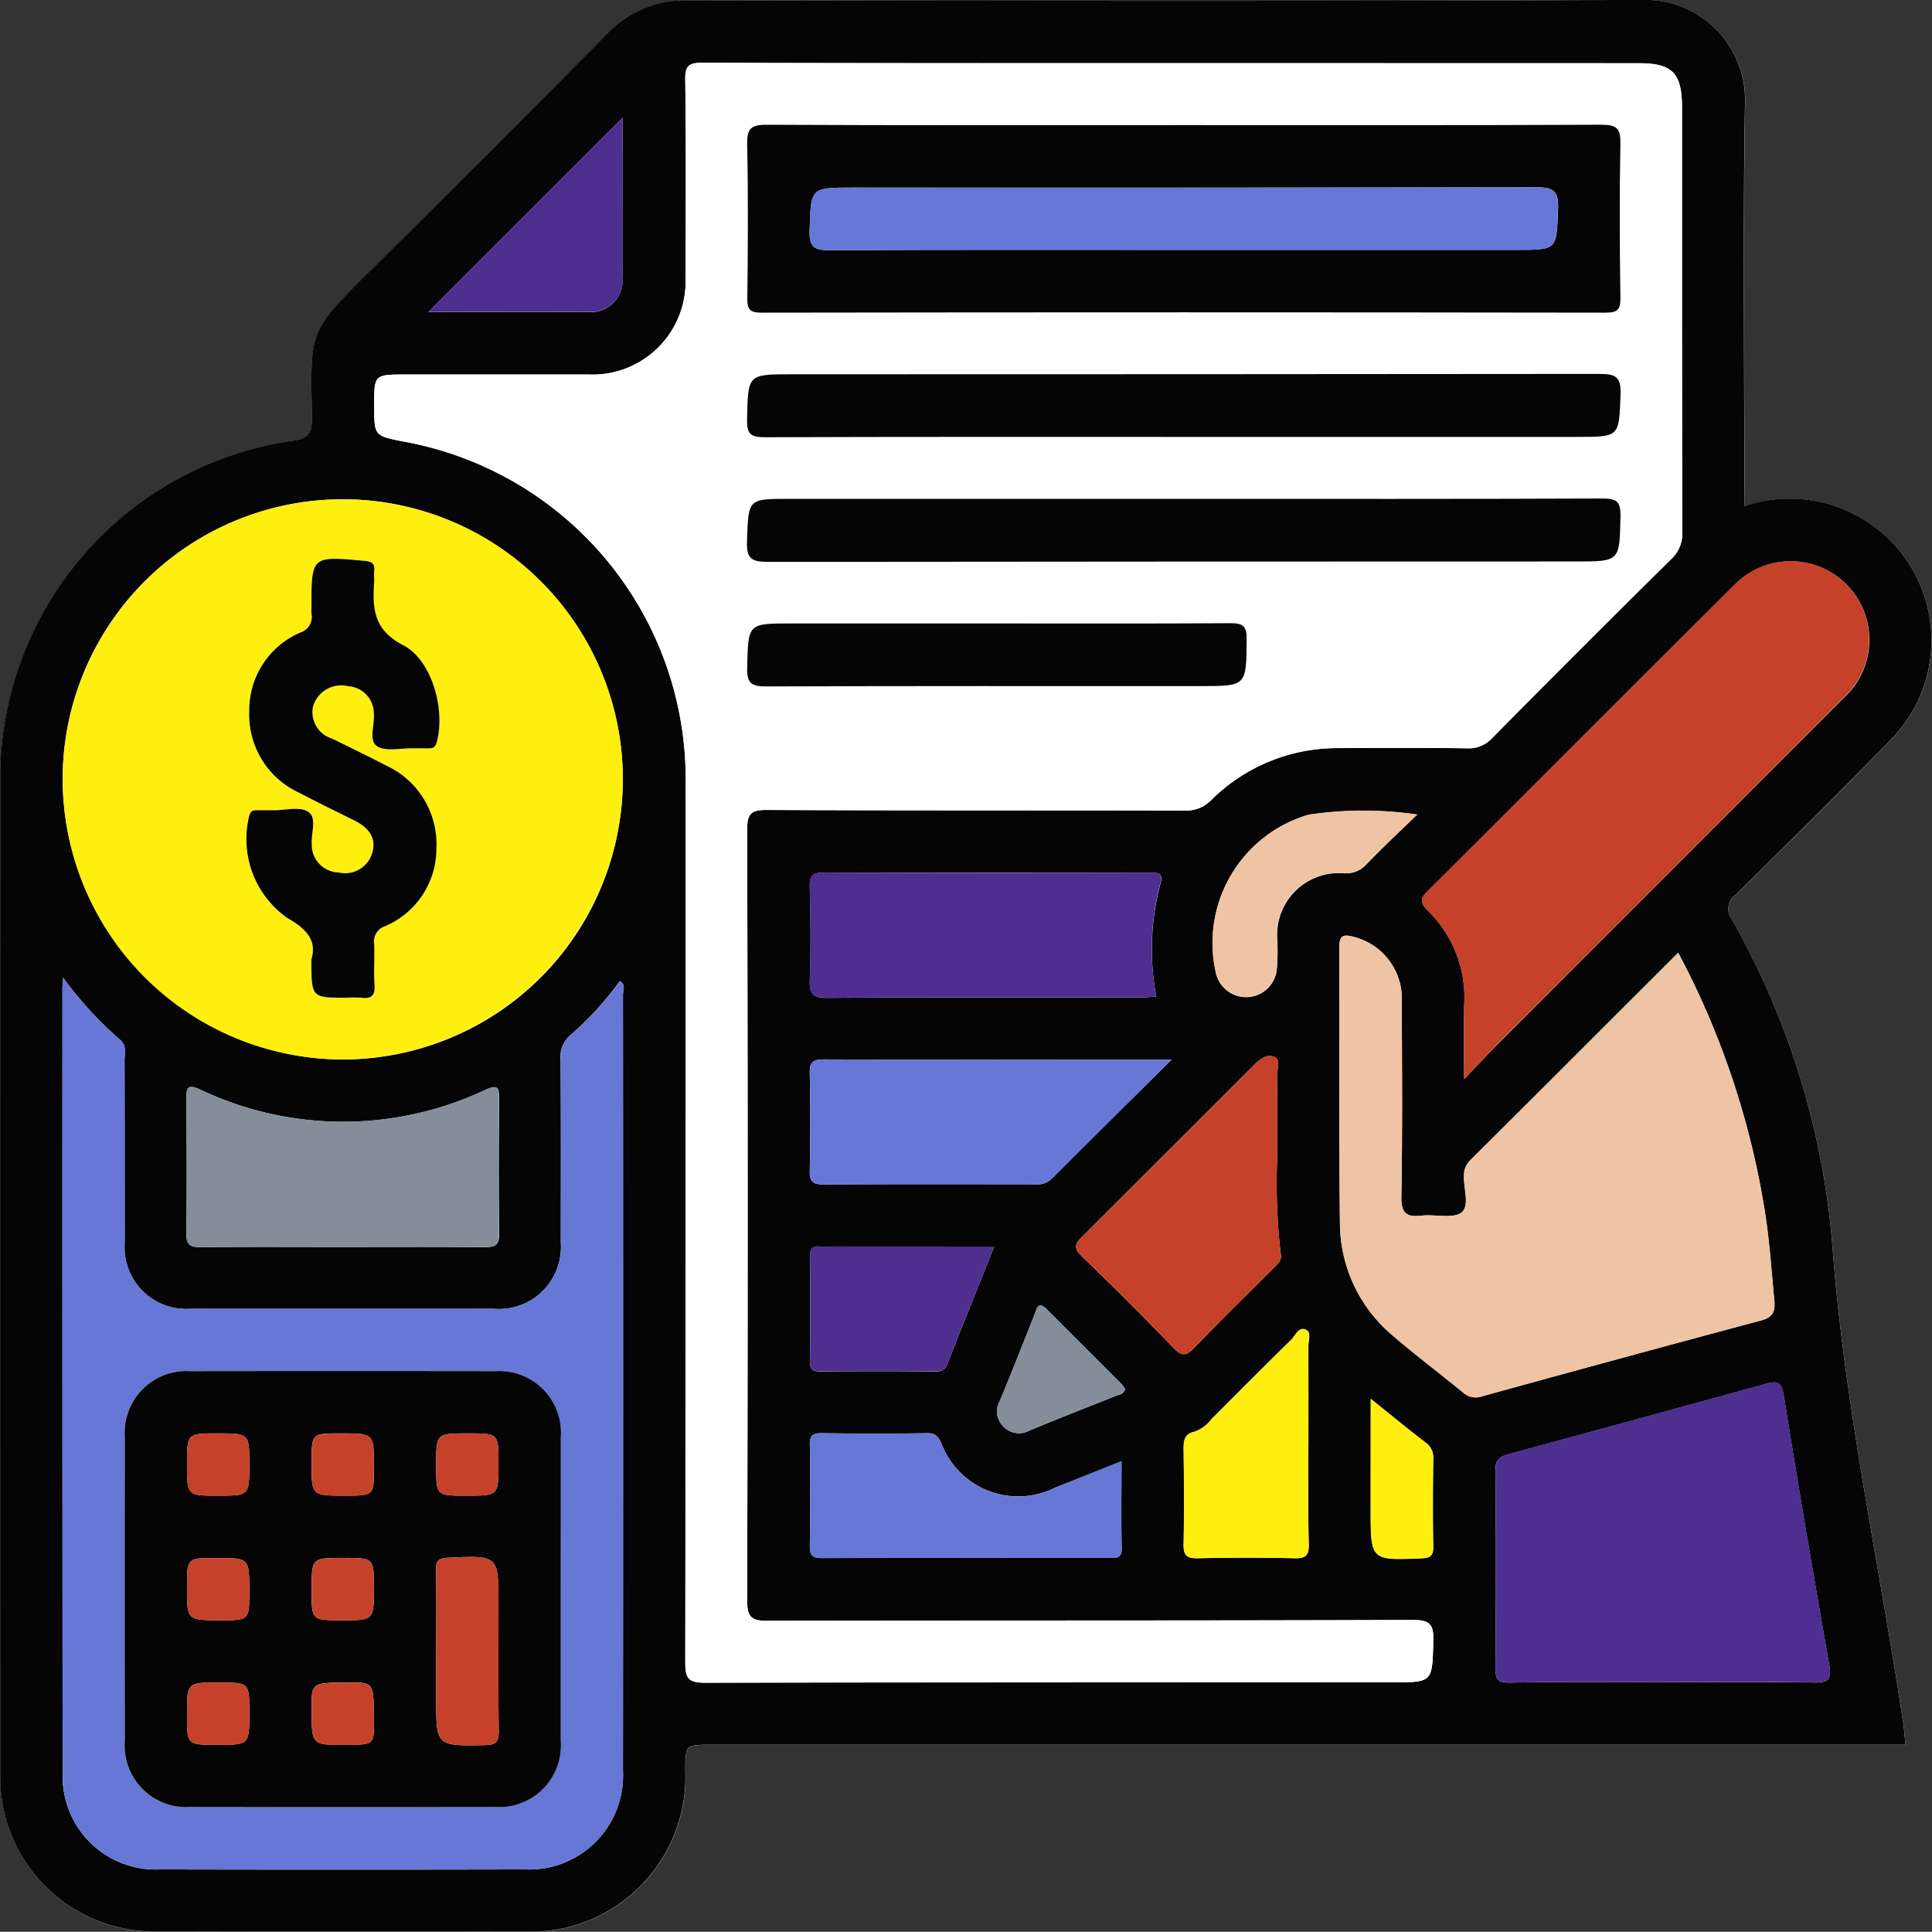 <svg xmlns="http://www.w3.org/2000/svg" width="70.772" height="70.764" viewBox="0 0 70.772 70.764">
  <rect x="0" y="0" width="70.772" height="70.764" fill="#333333" stroke="none"/>
  <g id="Grupo_115978" data-name="Grupo 115978" transform="translate(-440.617 -154.089)">
    <path id="Trazado_173007" data-name="Trazado 173007" d="M504.52,172.627v-.807c0-4.682-.055-9.366.026-14.047a3.656,3.656,0,0,0-3.715-3.685c-11.672.055-23.343.034-35.015.014a3.948,3.948,0,0,0-2.976,1.249q-4.241,4.281-8.52,8.523c-2.448,2.425-2.323,2.282-2.273,5.532.009.574-.156.761-.718.83a12.5,12.5,0,0,0-10.7,12.067q-.02,18.433,0,36.865a5.658,5.658,0,0,0,5.7,5.681q6.846.01,13.692,0a4.993,4.993,0,0,0,.991-.072,5.679,5.679,0,0,0,4.714-5.823c0-.948,0-.948.979-.948h43.714c-.029-.291-.042-.526-.077-.758-.885-5.9-2.179-11.728-2.613-17.7a28.981,28.981,0,0,0-3.663-11.769.643.643,0,0,1,.158-.935c1.9-1.867,3.792-3.738,5.65-5.645a5.192,5.192,0,0,0-5.352-8.568Z" transform="translate(0)" fill="#fff"/>
    <path id="Trazado_173008" data-name="Trazado 173008" d="M504.52,172.627a5.192,5.192,0,0,1,5.352,8.568c-1.858,1.906-3.752,3.778-5.65,5.645a.643.643,0,0,0-.158.935,28.981,28.981,0,0,1,3.663,11.769c.434,5.975,1.728,11.8,2.613,17.7.035.232.048.468.077.758H466.7c-.978,0-.978,0-.979.948a5.679,5.679,0,0,1-4.714,5.823,4.993,4.993,0,0,1-.991.072q-6.846.007-13.692,0a5.658,5.658,0,0,1-5.7-5.681q-.007-18.432,0-36.865a12.5,12.5,0,0,1,10.7-12.067c.562-.069.727-.255.718-.83-.05-3.251-.175-3.108,2.273-5.532q4.281-4.24,8.52-8.523a3.948,3.948,0,0,1,2.976-1.249c11.672.02,23.343.041,35.015-.014a3.656,3.656,0,0,1,3.715,3.685c-.081,4.681-.026,9.364-.026,14.047ZM483.6,156.4c-5.752,0-11.5.007-17.255-.012-.49,0-.633.1-.627.613.03,2.424.017,4.848.012,7.272a3.413,3.413,0,0,1-3.549,3.535c-2.234,0-4.468,0-6.7,0-1.158,0-1.158,0-1.158,1.126s0,1.117,1.079,1.329a12.571,12.571,0,0,1,10.331,12.577q0,16.077-.014,32.154c0,.583.122.736.724.735q12.585-.034,25.17-.015c1.494,0,1.466,0,1.507-1.5.016-.591-.089-.787-.749-.784-7.867.029-15.734.012-23.6.032-.586,0-.788-.084-.786-.747q.041-14.116,0-28.233c0-.6.152-.727.736-.724,5.086.025,10.172.011,15.259.022a1.284,1.284,0,0,0,1-.379,6.534,6.534,0,0,1,4.679-1.908c1.569-.01,3.138-.015,4.706.007a1.167,1.167,0,0,0,.924-.388q3.261-3.293,6.555-6.552a1.251,1.251,0,0,0,.394-.994q-.018-7.771-.008-15.542c0-1.261-.352-1.62-1.59-1.62ZM453.148,192.9a10.26,10.26,0,1,0-10.237-10.32A10.317,10.317,0,0,0,453.148,192.9Zm-10.217-2.992c-.016.217-.027.3-.027.384q0,14.435.007,28.871a3.409,3.409,0,0,0,3.552,3.406q6.7.015,13.4,0a3.438,3.438,0,0,0,3.573-3.606q.008-14.222,0-28.443c0-.157.117-.369-.117-.493a11.357,11.357,0,0,1-1.778,1.954,1.041,1.041,0,0,0-.388.921c.014,2.234.01,4.467.006,6.7a2.27,2.27,0,0,1-2.454,2.431q-5.561,0-11.122,0a2.259,2.259,0,0,1-2.4-2.417c0-2.234,0-4.468-.005-6.7,0-.249.09-.525-.158-.732A13.977,13.977,0,0,1,442.931,189.906Zm59.16-.918c-2.582,2.579-5.1,5.1-7.622,7.607a.761.761,0,0,0-.225.564c-.019.467.222,1.121-.1,1.351s-.955.052-1.444.109c-.57.066-.762-.088-.75-.71.043-2.374.023-4.75.015-7.125a2.331,2.331,0,0,0-1.759-2.376c-.415-.114-.531-.031-.529.406.016,3.349-.015,6.7.023,10.046a5.412,5.412,0,0,0,1.967,4.18c.828.711,1.7,1.365,2.546,2.059a.685.685,0,0,0,.708.134q5.095-1.407,10.2-2.772c.436-.116.532-.323.491-.748-.112-1.157-.186-2.317-.382-3.464A30.252,30.252,0,0,0,502.091,188.987Zm-7.841,4.63c.545-.568.933-.987,1.336-1.39q6.3-6.3,12.595-12.6a2.877,2.877,0,1,0-4.007-4.128c-3.759,3.732-7.495,7.489-11.25,11.226-.279.278-.3.421,0,.72a4.457,4.457,0,0,1,1.334,3.408C494.23,191.7,494.25,192.545,494.25,193.617Zm7.252,22.091c1.854,0,3.707-.017,5.56.012.5.008.656-.107.565-.626-.575-3.286-1.143-6.574-1.665-9.868-.08-.5-.216-.569-.653-.448q-4.712,1.3-9.432,2.578c-.329.089-.488.213-.483.61q.037,3.6,0,7.2c0,.432.095.563.545.556C497.8,215.692,499.649,215.708,501.5,215.708ZM482.972,190.6a9.476,9.476,0,0,1,.144-4.111c.143-.472-.121-.428-.42-.428q-5.951,0-11.9-.006c-.4,0-.524.1-.515.509.027,1.139.042,2.281,0,3.42-.022.538.13.661.661.658,3.825-.025,7.65-.013,11.475-.015C482.6,190.623,482.783,190.606,482.972,190.6ZM453.1,199.768c1.759,0,3.517-.01,5.275.008.387,0,.534-.084.528-.5-.023-1.639-.017-3.279,0-4.918,0-.406-.031-.558-.5-.347A12.215,12.215,0,0,1,447.946,194c-.48-.217-.5-.045-.5.352.011,1.639.018,3.279,0,4.918-.006.418.137.509.526.505C449.678,199.758,451.39,199.768,453.1,199.768Zm30.435-6.862c-4.4,0-8.574.006-12.75-.009-.409,0-.515.119-.506.515q.037,1.779,0,3.558c-.009.407.116.511.514.508,2.586-.017,5.173-.01,7.759-.007a.724.724,0,0,0,.576-.191C480.548,195.861,481.976,194.451,483.535,192.906Zm3.869,3.633c0-1.168.014-2.118-.01-3.067-.006-.231.18-.581-.141-.682-.275-.087-.525.135-.735.345q-3.118,3.128-6.249,6.242c-.271.268-.337.427-.026.728q1.715,1.658,3.376,3.373c.285.293.448.289.728,0,.956-.991,1.94-1.954,2.913-2.928.148-.149.327-.274.271-.536A22.332,22.332,0,0,1,487.4,196.538ZM481.7,207.617c-.855.34-1.639.657-2.428.964a3.007,3.007,0,0,1-4.178-1.638c-.114-.236-.218-.359-.51-.354-1.282.02-2.565.017-3.847,0-.32,0-.462.056-.455.421.022,1.234.018,2.469,0,3.7,0,.323.062.454.424.452,3.515-.013,7.029-.008,10.544-.007.243,0,.464.037.456-.343C481.685,209.78,481.7,208.741,481.7,207.617Zm6.847-.668c0-1.188,0-2.375,0-3.563,0-.2.114-.5-.089-.587-.267-.12-.379.212-.533.362-.984.964-1.955,1.941-2.928,2.917a1.357,1.357,0,0,1-.619.457c-.368.081-.4.317-.4.632.013,1.164.022,2.328,0,3.491-.009.4.109.52.512.512q1.781-.039,3.563,0c.41.009.515-.119.508-.516C488.53,209.42,488.545,208.184,488.545,206.949ZM463.426,158.4l-7.112,7.113c1.815,0,3.787.005,5.76,0a1.175,1.175,0,0,0,1.348-1.287C463.434,162.224,463.426,160.23,463.426,158.4Zm13.612,41.356h-6a2.747,2.747,0,0,1-.356,0c-.315-.042-.4.091-.4.4q.023,1.886,0,3.773c0,.314.093.4.4.4q2.1-.022,4.2,0a.42.42,0,0,0,.459-.324C475.885,202.615,476.442,201.239,477.038,199.751Zm15.5-15.826a13.667,13.667,0,0,0-3.978.006,4.894,4.894,0,0,0-3.4,5.8,1.131,1.131,0,0,0,2.23-.152,8.4,8.4,0,0,0,.017-1.068,2.262,2.262,0,0,1,2.437-2.437,1,1,0,0,0,.812-.311C491.264,185.133,491.9,184.535,492.534,183.926Zm-10.7,21.045a1.852,1.852,0,0,0-.154-.2c-.905-.908-1.814-1.811-2.718-2.72-.325-.327-.366-.026-.453.192-.421,1.054-.832,2.113-1.27,3.16a.77.77,0,0,0,.111.918.792.792,0,0,0,.971.168c1.047-.438,2.107-.846,3.161-1.269C481.608,205.173,481.772,205.173,481.834,204.971Zm8.993.359v4.051c0,1.876,0,1.865,1.852,1.79.336-.014.445-.1.438-.438-.02-1.066-.014-2.132,0-3.2a.667.667,0,0,0-.277-.6C492.2,206.445,491.583,205.935,490.827,205.329Z" transform="translate(0)" fill="#050506"/>
    <path id="Trazado_173009" data-name="Trazado 173009" d="M521.657,162.8H538.7c1.238,0,1.59.359,1.59,1.62q0,7.771.008,15.542a1.251,1.251,0,0,1-.394.994q-3.3,3.255-6.555,6.552a1.167,1.167,0,0,1-.924.388c-1.568-.021-3.137-.017-4.706-.007a6.534,6.534,0,0,0-4.679,1.908,1.284,1.284,0,0,1-1,.379c-5.086-.012-10.173,0-15.259-.022-.584,0-.737.123-.736.724q.033,14.116,0,28.233c0,.663.2.748.786.747,7.867-.02,15.734,0,23.6-.032.66,0,.765.194.749.784-.042,1.5-.013,1.5-1.507,1.5q-12.585,0-25.17.015c-.6,0-.725-.151-.724-.735q.029-16.077.014-32.154a12.571,12.571,0,0,0-10.331-12.577c-1.079-.212-1.079-.212-1.079-1.329s0-1.126,1.158-1.126c2.234,0,4.468,0,6.7,0a3.413,3.413,0,0,0,3.549-3.535c.005-2.424.018-4.848-.012-7.272-.006-.51.137-.615.627-.613C510.154,162.8,515.905,162.8,521.657,162.8Zm.431,2.269c-5.109,0-10.217.012-15.326-.016-.612,0-.731.166-.719.742.039,1.876.026,3.754.006,5.63,0,.4.1.512.509.511q15.468-.017,30.937,0c.46,0,.541-.137.536-.559-.022-1.876-.032-3.754,0-5.63.011-.554-.132-.7-.691-.695C532.258,165.077,527.173,165.067,522.088,165.067Zm-.049,11.422h14.4c1.584,0,1.543,0,1.6-1.557.025-.659-.189-.752-.783-.751q-14.79.029-29.58.014c-1.628,0-1.6,0-1.634,1.664-.012.561.167.644.673.642C511.823,176.481,516.931,176.489,522.039,176.489Zm.078,2.27H507.576c-1.52,0-1.482,0-1.536,1.549-.023.642.164.761.774.76q14.79-.032,29.581-.015c1.634,0,1.607,0,1.641-1.657.011-.546-.144-.653-.665-.65C532.286,178.766,527.2,178.758,522.117,178.758Zm-6.848,4.564h-7.624c-1.592,0-1.562,0-1.6,1.623-.014.574.161.686.7.684,5.3-.02,10.593-.012,15.889-.012,1.716,0,1.7,0,1.707-1.73,0-.479-.141-.578-.593-.575C520.922,183.331,518.1,183.322,515.269,183.322Z" transform="translate(-38.058 -6.395)" fill="#fff"/>
    <path id="Trazado_173010" data-name="Trazado 173010" d="M459.518,243.694a10.26,10.26,0,1,1,10.286-10.2A10.314,10.314,0,0,1,459.518,243.694Zm-1.124-3.661c0,1.395,0,1.395,1.252,1.395a4.757,4.757,0,0,1,.57,0c.365.044.51-.077.484-.466-.034-.5,0-1-.013-1.5a.58.58,0,0,1,.385-.648,3.088,3.088,0,0,0,1.894-2.859,3.169,3.169,0,0,0-1.853-3.038c-.649-.34-1.31-.658-1.967-.981a1.012,1.012,0,0,1-.7-1.173,1.075,1.075,0,0,1,1.288-.746,1,1,0,0,1,.939.987c.042.416-.2,1,.115,1.208s.867.07,1.315.08c.19,0,.38,0,.57,0,.148,0,.246-.021.3-.208.327-1.129-.131-3-1.225-3.57-1.123-.584-1.12-1.393-1.061-2.362.007-.118-.01-.239,0-.356.029-.275-.085-.347-.36-.372-1.938-.175-1.938-.183-1.939,1.715a1.923,1.923,0,0,0,0,.214.6.6,0,0,1-.413.7,3.091,3.091,0,0,0-1.865,2.878,3.146,3.146,0,0,0,1.822,2.985c.67.352,1.351.683,2.029,1.019.5.246.824.613.654,1.187a1.033,1.033,0,0,1-1.238.716,1.007,1.007,0,0,1-.977-1.025c-.038-.413.21-.978-.136-1.2-.3-.2-.829-.049-1.257-.052-.214,0-.428,0-.642,0-.172,0-.228.073-.266.246a3.535,3.535,0,0,0,1.416,3.707C458.258,238.931,458.593,239.363,458.394,240.033Z" transform="translate(-6.37 -50.796)" fill="#ffef0f"/>
    <path id="Trazado_173011" data-name="Trazado 173011" d="M449.273,289.386a13.975,13.975,0,0,0,2.093,2.276c.248.207.157.483.158.732.007,2.234,0,4.467.005,6.7a2.259,2.259,0,0,0,2.4,2.417q5.561.007,11.122,0a2.27,2.27,0,0,0,2.454-2.431c0-2.234.008-4.467-.006-6.7a1.041,1.041,0,0,1,.388-.921,11.358,11.358,0,0,0,1.778-1.954c.234.124.116.336.116.493q.011,14.222,0,28.443a3.438,3.438,0,0,1-3.573,3.606q-6.7.015-13.4,0a3.409,3.409,0,0,1-3.552-3.406q-.025-14.435-.007-28.871C449.246,289.687,449.257,289.6,449.273,289.386ZM467.5,311.853c0-1.877,0-3.755,0-5.632a2.259,2.259,0,0,0-2.389-2.424q-5.6-.008-11.195,0a2.265,2.265,0,0,0-2.389,2.423q-.006,5.561,0,11.121a2.259,2.259,0,0,0,2.388,2.425q5.6.008,11.194,0a2.262,2.262,0,0,0,2.39-2.424C467.506,315.513,467.5,313.683,467.5,311.853Z" transform="translate(-6.342 -99.48)" fill="#6677d6"/>
    <path id="Trazado_173012" data-name="Trazado 173012" d="M638.355,284.179a30.252,30.252,0,0,1,3.141,9.26c.2,1.147.269,2.308.382,3.464.041.425-.054.632-.491.748q-5.107,1.364-10.2,2.773a.685.685,0,0,1-.708-.134c-.842-.694-1.718-1.349-2.546-2.059a5.413,5.413,0,0,1-1.967-4.18c-.038-3.349-.007-6.7-.023-10.046,0-.437.114-.52.529-.406a2.331,2.331,0,0,1,1.759,2.376c.008,2.375.028,4.751-.015,7.125-.011.622.181.776.75.71.489-.057,1.111.131,1.444-.109s.079-.884.1-1.351a.761.761,0,0,1,.225-.564C633.256,289.276,635.773,286.759,638.355,284.179Z" transform="translate(-136.264 -95.192)" fill="#eec4a4"/>
    <path id="Trazado_173013" data-name="Trazado 173013" d="M638.924,250.7c0-1.072-.021-1.92,0-2.767a4.457,4.457,0,0,0-1.334-3.408c-.3-.3-.276-.442,0-.72,3.755-3.737,7.49-7.494,11.25-11.226a2.877,2.877,0,1,1,4.007,4.128q-6.286,6.313-12.595,12.6C639.857,249.716,639.47,250.135,638.924,250.7Z" transform="translate(-144.674 -57.086)" fill="#c6412a"/>
    <path id="Trazado_173014" data-name="Trazado 173014" d="M653.645,356.348c-1.853,0-3.707-.016-5.56.012-.45.007-.549-.124-.545-.556q.032-3.6,0-7.2c0-.4.155-.521.483-.61q4.719-1.279,9.432-2.578c.437-.121.573-.056.653.448.522,3.295,1.09,6.582,1.665,9.868.091.519-.061.634-.565.626C657.352,356.331,655.5,356.348,653.645,356.348Z" transform="translate(-152.143 -140.64)" fill="#4e2e8e"/>
    <path id="Trazado_173015" data-name="Trazado 173015" d="M565.336,279.374c-.189.009-.376.025-.563.026-3.825,0-7.65-.011-11.475.015-.53,0-.682-.119-.661-.658.046-1.138.032-2.28,0-3.42-.01-.408.116-.51.515-.509q5.951.021,11.9.006c.3,0,.563-.044.42.428A9.477,9.477,0,0,0,565.336,279.374Z" transform="translate(-82.364 -88.776)" fill="#4e2e8e"/>
    <path id="Trazado_173016" data-name="Trazado 173016" d="M472.053,310.359c-1.711,0-3.422-.011-5.133.008-.389,0-.532-.087-.526-.505.023-1.639.016-3.279,0-4.918,0-.4.019-.569.5-.352a12.215,12.215,0,0,0,10.454.006c.47-.21.5-.059.5.347-.013,1.639-.019,3.279,0,4.918.006.42-.141.508-.528.5C475.57,310.349,473.811,310.359,472.053,310.359Z" transform="translate(-18.952 -110.591)" fill="#838e9a"/>
    <path id="Trazado_173017" data-name="Trazado 173017" d="M565.917,300.693c-1.559,1.545-2.987,2.955-4.407,4.375a.724.724,0,0,1-.576.191c-2.586,0-5.173-.01-7.759.007-.4,0-.523-.1-.514-.508q.04-1.779,0-3.558c-.008-.4.1-.517.506-.515C557.343,300.7,561.518,300.693,565.917,300.693Z" transform="translate(-82.382 -107.787)" fill="#6677d6"/>
    <path id="Trazado_173018" data-name="Trazado 173018" d="M596.89,303.973a22.332,22.332,0,0,0,.127,3.473c.057.262-.122.387-.271.536-.973.974-1.957,1.938-2.913,2.928-.28.291-.443.295-.728,0q-1.662-1.711-3.375-3.373c-.311-.3-.245-.46.026-.728q3.137-3.108,6.249-6.242c.21-.211.46-.432.735-.345.321.1.136.452.141.682C596.9,301.855,596.89,302.805,596.89,303.973Z" transform="translate(-109.486 -107.435)" fill="#c6412a"/>
    <path id="Trazado_173019" data-name="Trazado 173019" d="M564.084,353.432c0,1.124-.013,2.163.007,3.2.007.379-.213.343-.456.343-3.515,0-7.029-.006-10.544.007-.361,0-.428-.129-.424-.452.016-1.235.02-2.47,0-3.7-.007-.365.135-.425.455-.421,1.282.015,2.565.017,3.847,0,.293,0,.4.118.51.354a3.007,3.007,0,0,0,4.178,1.638C562.445,354.09,563.229,353.772,564.084,353.432Z" transform="translate(-82.386 -145.815)" fill="#6677d6"/>
    <path id="Trazado_173020" data-name="Trazado 173020" d="M608.958,342.167c0,1.235-.016,2.471.009,3.705.008.4-.1.525-.508.516q-1.781-.041-3.563,0c-.4.009-.521-.108-.512-.512.026-1.163.017-2.327,0-3.491,0-.315.028-.551.4-.632a1.357,1.357,0,0,0,.619-.457c.973-.976,1.944-1.953,2.928-2.917.154-.151.266-.483.533-.362.2.092.088.386.089.587C608.963,339.792,608.958,340.98,608.958,342.167Z" transform="translate(-120.413 -135.219)" fill="#ffef0f"/>
    <path id="Trazado_173021" data-name="Trazado 173021" d="M507.023,170.356c0,1.835.008,3.829,0,5.823a1.175,1.175,0,0,1-1.348,1.287c-1.972.008-3.945,0-5.76,0Z" transform="translate(-43.597 -11.961)" fill="#4e2e8e"/>
    <path id="Trazado_173022" data-name="Trazado 173022" d="M559.429,326.55c-.6,1.487-1.153,2.864-1.694,4.246a.42.42,0,0,1-.459.324q-2.1-.018-4.2,0c-.31,0-.407-.086-.4-.4q.024-1.886,0-3.773c0-.309.085-.441.4-.4a2.75,2.75,0,0,0,.356,0Z" transform="translate(-82.391 -126.799)" fill="#4e2e8e"/>
    <path id="Trazado_173023" data-name="Trazado 173023" d="M615.845,266.375c-.629.609-1.27,1.207-1.882,1.835a1,1,0,0,1-.812.311,2.262,2.262,0,0,0-2.437,2.437,8.393,8.393,0,0,1-.017,1.068,1.131,1.131,0,0,1-2.23.152,4.894,4.894,0,0,1,3.4-5.8A13.667,13.667,0,0,1,615.845,266.375Z" transform="translate(-123.311 -82.45)" fill="#eec4a4"/>
    <path id="Trazado_173024" data-name="Trazado 173024" d="M583.277,337.792c-.062.2-.226.2-.352.253-1.053.424-2.113.831-3.161,1.269a.792.792,0,0,1-.971-.168.77.77,0,0,1-.111-.918c.438-1.048.849-2.106,1.27-3.16.087-.218.128-.519.453-.192.9.909,1.813,1.813,2.718,2.72A1.857,1.857,0,0,1,583.277,337.792Z" transform="translate(-101.443 -132.822)" fill="#838e9a"/>
    <path id="Trazado_173025" data-name="Trazado 173025" d="M630.283,347.649c.756.606,1.374,1.115,2.009,1.6a.667.667,0,0,1,.277.6c-.011,1.066-.017,2.132,0,3.2.007.343-.1.425-.438.438-1.852.075-1.852.086-1.852-1.79Z" transform="translate(-139.456 -142.319)" fill="#ffef0f"/>
    <path id="Trazado_173026" data-name="Trazado 173026" d="M560.041,171.356c5.085,0,10.169.01,15.254-.014.56,0,.7.141.691.695-.037,1.876-.027,3.754,0,5.63.005.421-.076.559-.536.559q-15.468-.023-30.937,0c-.4,0-.513-.111-.509-.511.021-1.877.034-3.754-.006-5.63-.012-.576.107-.745.719-.742C549.823,171.369,554.932,171.356,560.041,171.356Zm-.037,4.57h12.182c1.5,0,1.458,0,1.518-1.508.028-.692-.22-.788-.829-.786q-12.5.028-25,.013c-1.575,0-1.54,0-1.588,1.579-.019.628.195.718.756.715C551.359,175.916,555.681,175.926,560,175.926Z" transform="translate(-76.011 -12.684)" fill="#050506"/>
    <path id="Trazado_173027" data-name="Trazado 173027" d="M559.988,208.137c-5.108,0-10.217-.007-15.325.012-.506,0-.685-.081-.673-.642.036-1.663.007-1.664,1.634-1.664q14.79,0,29.58-.014c.594,0,.808.093.783.751-.058,1.555-.018,1.557-1.6,1.557Z" transform="translate(-76.007 -38.043)" fill="#050506"/>
    <path id="Trazado_173028" data-name="Trazado 173028" d="M560.057,223.084c5.084,0,10.169.008,15.253-.013.521,0,.676.1.665.65-.034,1.656-.007,1.657-1.641,1.657q-14.79,0-29.581.015c-.61,0-.8-.118-.774-.76.055-1.548.017-1.549,1.536-1.549Z" transform="translate(-75.998 -50.721)" fill="#050506"/>
    <path id="Trazado_173029" data-name="Trazado 173029" d="M553.219,240.33c2.826,0,5.653.01,8.479-.01.451,0,.6.1.593.575-.011,1.73.01,1.73-1.707,1.73-5.3,0-10.593-.008-15.889.012-.541,0-.716-.11-.7-.684.04-1.622.011-1.623,1.6-1.623Z" transform="translate(-76.008 -63.403)" fill="#050506"/>
    <path id="Trazado_173030" data-name="Trazado 173030" d="M477.13,246.1c.2-.67-.137-1.1-.871-1.513a3.535,3.535,0,0,1-1.416-3.707c.038-.174.094-.249.266-.246.214,0,.428,0,.642,0,.428,0,.952-.144,1.257.052.346.222.1.786.136,1.2a1.007,1.007,0,0,0,.977,1.025,1.033,1.033,0,0,0,1.238-.716c.17-.573-.158-.941-.654-1.187-.678-.336-1.359-.667-2.029-1.019a3.146,3.146,0,0,1-1.822-2.985,3.091,3.091,0,0,1,1.865-2.878.6.6,0,0,0,.413-.7,1.923,1.923,0,0,1,0-.214c0-1.9,0-1.89,1.939-1.715.275.025.389.1.36.372-.012.118,0,.238,0,.356-.059.969-.062,1.778,1.061,2.362,1.094.569,1.552,2.441,1.225,3.57-.054.187-.152.208-.3.208-.19,0-.38,0-.57,0-.448-.01-1,.13-1.315-.08s-.073-.791-.115-1.208a1,1,0,0,0-.939-.987,1.075,1.075,0,0,0-1.288.746,1.012,1.012,0,0,0,.7,1.173c.658.323,1.318.641,1.967.981a3.169,3.169,0,0,1,1.853,3.038,3.088,3.088,0,0,1-1.894,2.859.58.58,0,0,0-.385.648c.017.5-.021,1,.013,1.5.026.389-.118.51-.484.466a4.757,4.757,0,0,0-.57,0C477.13,247.5,477.13,247.5,477.13,246.1Z" transform="translate(-25.107 -56.864)" fill="#050506"/>
    <path id="Trazado_173031" data-name="Trazado 173031" d="M473.842,351.869c0,1.83,0,3.66,0,5.489a2.262,2.262,0,0,1-2.39,2.424q-5.6.008-11.194,0a2.259,2.259,0,0,1-2.388-2.425q-.006-5.56,0-11.121a2.265,2.265,0,0,1,2.389-2.423q5.6-.007,11.195,0a2.259,2.259,0,0,1,2.389,2.424C473.846,348.114,473.842,349.992,473.842,351.869Zm-4.564,2.136v1.776c0,1.776,0,1.762,1.777,1.732.4-.007.52-.114.514-.517-.022-1.539-.009-3.079-.009-4.618,0-1.827,0-1.817-1.849-1.73-.338.016-.447.105-.44.445C469.291,352.063,469.279,353.034,469.279,354.005Zm-7.982-7.912c-1.146,0-1.146,0-1.146,1.135s0,1.147,1.135,1.147,1.147,0,1.147-1.135S462.432,346.094,461.3,346.094Zm5.7,1.2c0-1.2,0-1.2-1.222-1.2-1.06,0-1.06,0-1.06,1.08,0,1.2,0,1.2,1.222,1.2C467,348.375,467,348.375,467,347.3Zm3.465-1.2c-1.183,0-1.183,0-1.183,1.17,0,1.112,0,1.112,1.1,1.112,1.183,0,1.183,0,1.183-1.17C471.56,346.094,471.56,346.094,470.461,346.094Zm-8.029,5.765c0-1.2,0-1.2-1.222-1.2-1.06,0-1.06,0-1.06,1.08,0,1.2,0,1.2,1.222,1.2C462.432,352.939,462.432,352.939,462.432,351.859Zm3.394,1.08c1.17,0,1.17,0,1.17-1.183,0-1.1,0-1.1-1.112-1.1-1.17,0-1.17,0-1.17,1.183C464.714,352.939,464.714,352.939,465.826,352.939Zm-4.493,2.282c-1.183,0-1.183,0-1.183,1.17,0,1.112,0,1.112,1.1,1.112,1.183,0,1.183,0,1.183-1.17C462.432,355.221,462.432,355.221,461.333,355.221Zm4.508,2.282c1.154,0,1.154,0,1.155-.773,0-1.508,0-1.508-.844-1.509-1.438,0-1.438,0-1.438.915C464.714,357.5,464.714,357.5,465.841,357.5Z" transform="translate(-12.683 -139.497)" fill="#050506"/>
    <path id="Trazado_173032" data-name="Trazado 173032" d="M566.351,182.292c-4.322,0-8.644-.011-12.966.013-.562,0-.775-.087-.756-.715.048-1.578.012-1.579,1.588-1.579q12.5,0,25-.013c.609,0,.857.095.829.787-.06,1.506-.017,1.508-1.518,1.508Z" transform="translate(-82.358 -19.05)" fill="#6677d6"/>
    <path id="Trazado_173033" data-name="Trazado 173033" d="M500.955,372.917c0-.971.013-1.942-.007-2.913-.007-.34.1-.429.44-.445,1.849-.087,1.849-.1,1.849,1.73,0,1.54-.013,3.079.009,4.618.006.4-.11.51-.514.517-1.778.03-1.777.044-1.777-1.732Z" transform="translate(-44.359 -158.408)" fill="#c6412a"/>
    <path id="Trazado_173034" data-name="Trazado 173034" d="M467.639,352.437c1.136,0,1.136,0,1.136,1.146s0,1.135-1.147,1.135-1.136,0-1.135-1.147S466.493,352.437,467.639,352.437Z" transform="translate(-19.026 -145.84)" fill="#c6412a"/>
    <path id="Trazado_173035" data-name="Trazado 173035" d="M486.016,353.639c0,1.08,0,1.08-1.06,1.08-1.222,0-1.222,0-1.222-1.2,0-1.08,0-1.08,1.06-1.08C486.016,352.437,486.016,352.437,486.016,353.639Z" transform="translate(-31.702 -145.84)" fill="#c6412a"/>
    <path id="Trazado_173036" data-name="Trazado 173036" d="M502.158,352.437c1.1,0,1.1,0,1.1,1.112,0,1.17,0,1.17-1.183,1.17-1.1,0-1.1,0-1.1-1.112C500.975,352.437,500.975,352.437,502.158,352.437Z" transform="translate(-44.379 -145.84)" fill="#c6412a"/>
    <path id="Trazado_173037" data-name="Trazado 173037" d="M468.774,370.878c0,1.08,0,1.08-1.06,1.08-1.222,0-1.222,0-1.222-1.2,0-1.08,0-1.08,1.06-1.08C468.774,369.676,468.774,369.676,468.774,370.878Z" transform="translate(-19.025 -158.515)" fill="#c6412a"/>
    <path id="Trazado_173038" data-name="Trazado 173038" d="M484.846,371.958c-1.112,0-1.112,0-1.112-1.1,0-1.183,0-1.183,1.17-1.183,1.112,0,1.112,0,1.112,1.1C486.016,371.958,486.016,371.958,484.846,371.958Z" transform="translate(-31.702 -158.515)" fill="#c6412a"/>
    <path id="Trazado_173039" data-name="Trazado 173039" d="M467.676,386.915c1.1,0,1.1,0,1.1,1.112,0,1.17,0,1.17-1.183,1.17-1.1,0-1.1,0-1.1-1.112C466.493,386.915,466.493,386.915,467.676,386.915Z" transform="translate(-19.026 -171.191)" fill="#c6412a"/>
    <path id="Trazado_173040" data-name="Trazado 173040" d="M484.861,389.2c-1.127,0-1.127,0-1.127-1.367,0-.915,0-.915,1.438-.915.846,0,.846,0,.844,1.509C486.015,389.2,486.015,389.2,484.861,389.2Z" transform="translate(-31.702 -171.191)" fill="#c6412a"/>
  </g>
</svg>
